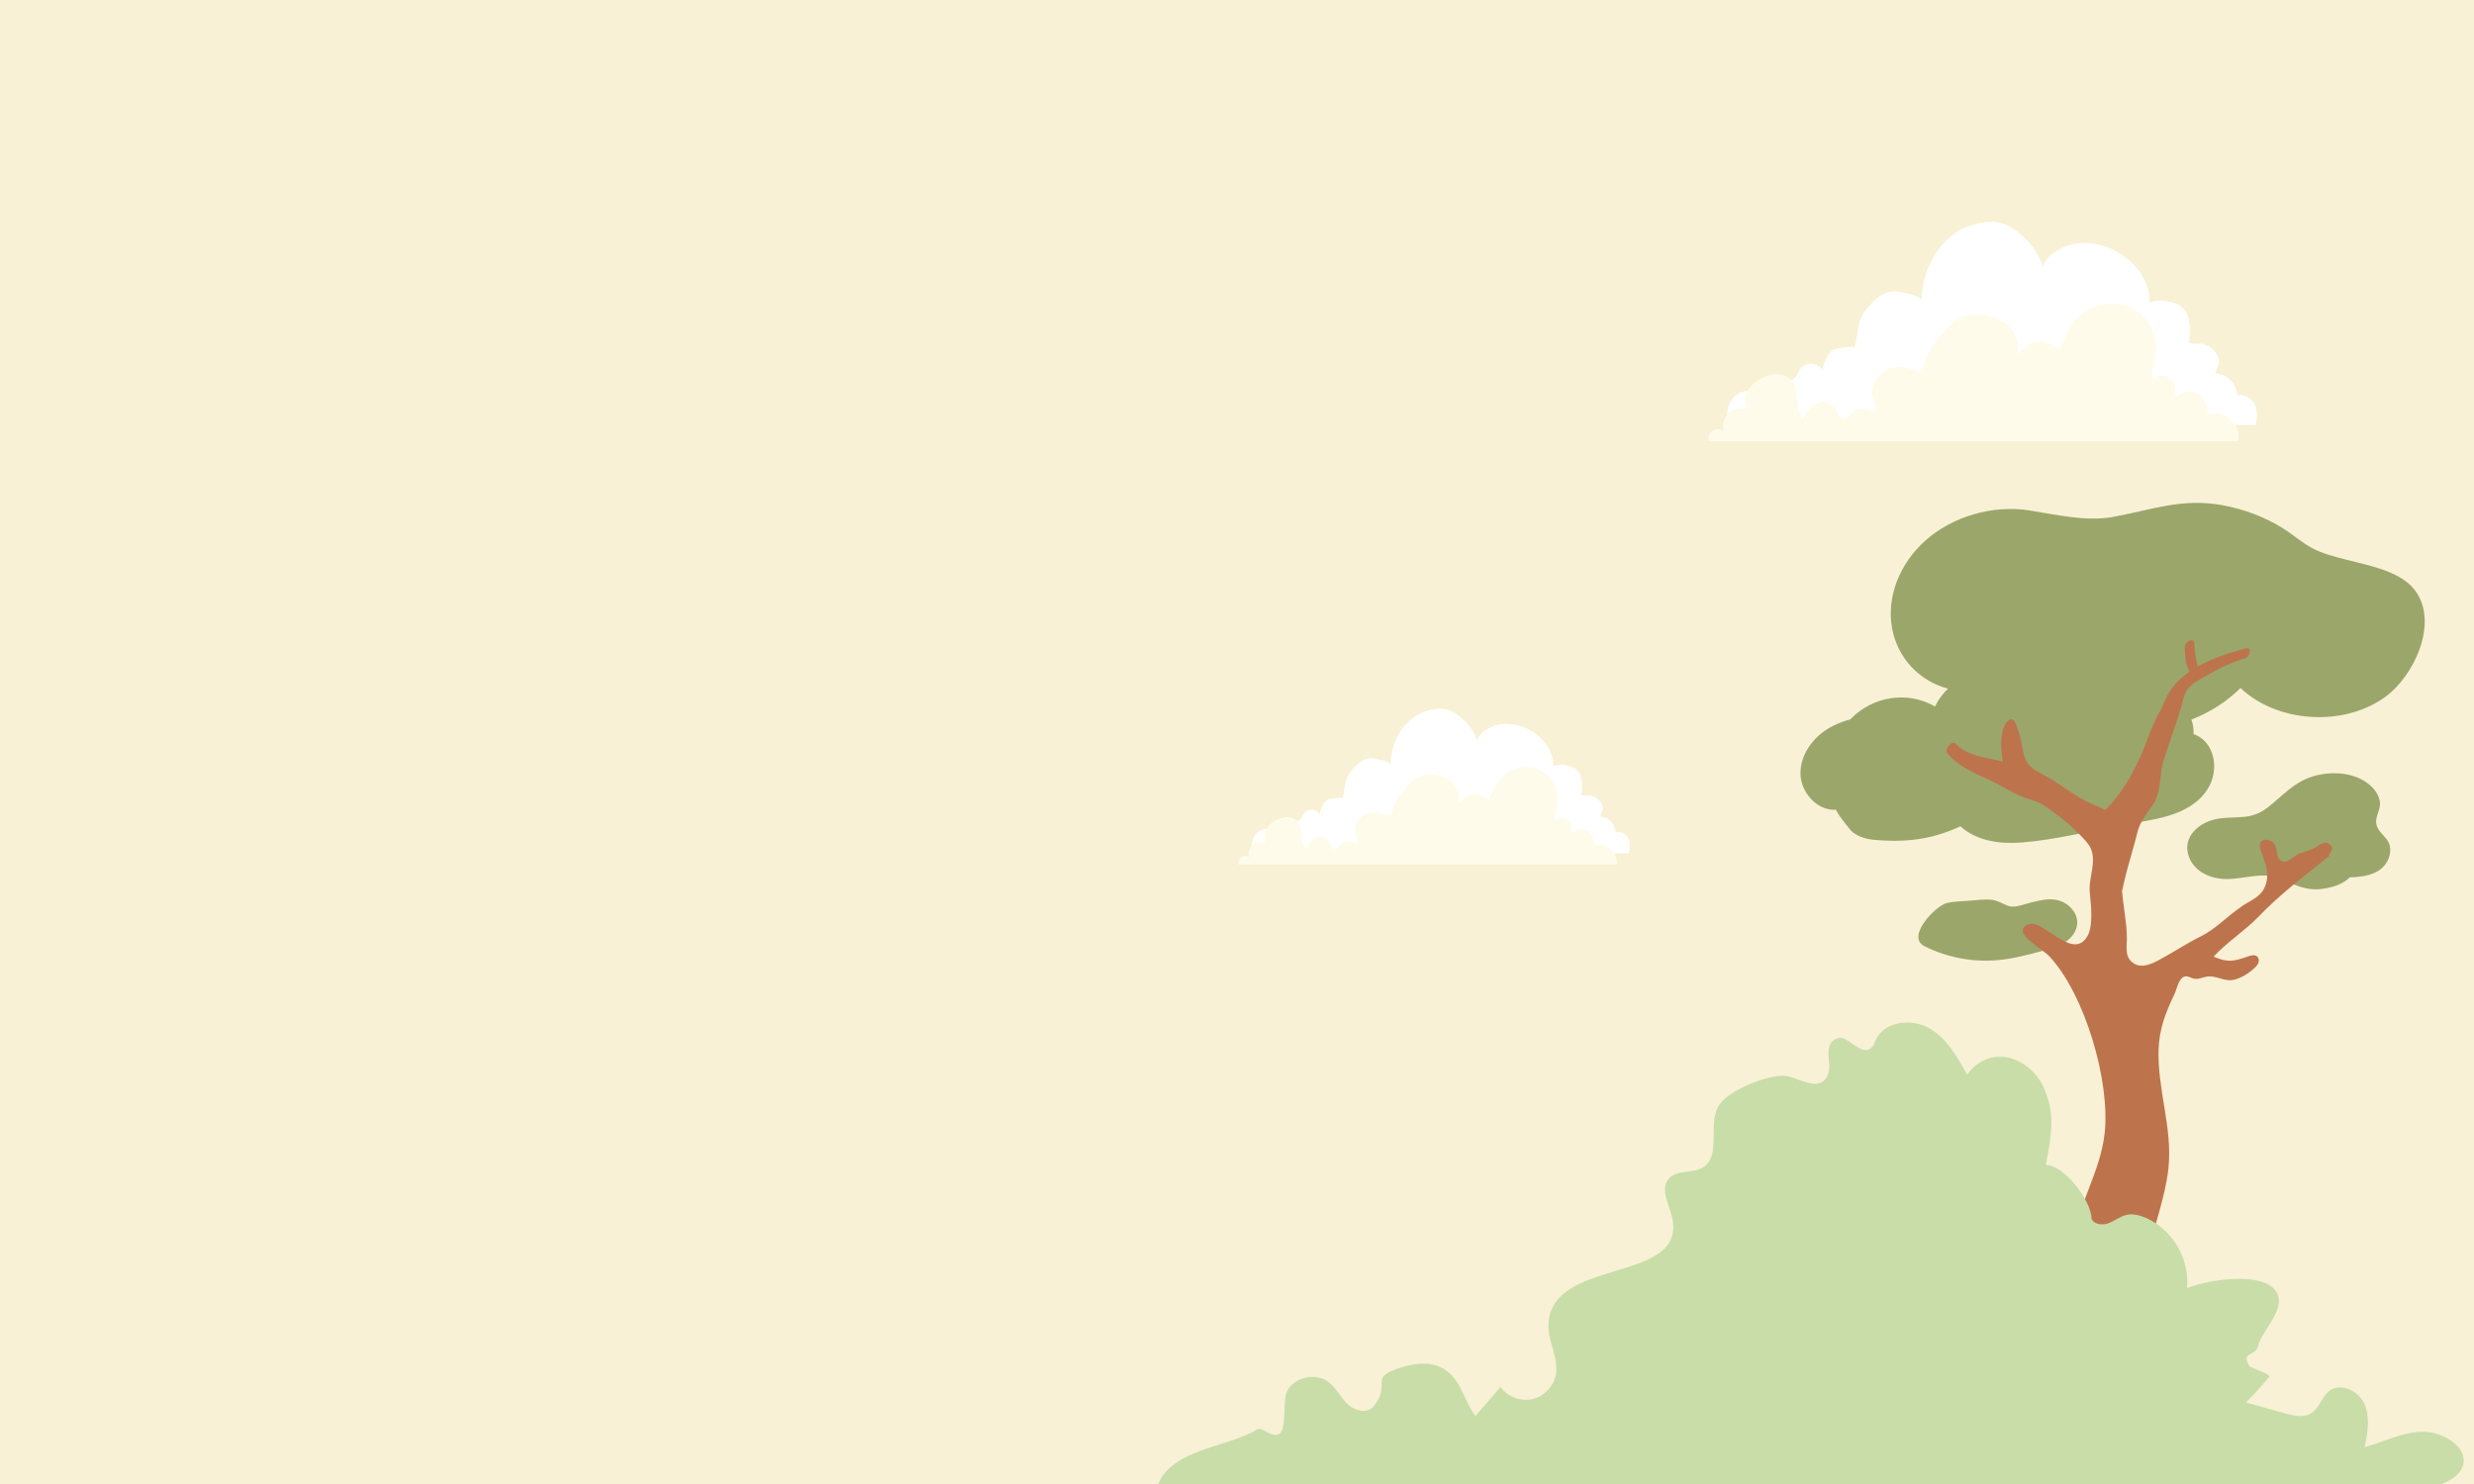 <svg xmlns="http://www.w3.org/2000/svg" xmlns:xlink="http://www.w3.org/1999/xlink" width="2000" zoomAndPan="magnify" viewBox="0 0 1500 900" height="1200" preserveAspectRatio="xMidYMid meet" version="1.0"><defs><clipPath id="77bc649987"><path d="M 1036 134 L 1369 134 L 1369 267.41 L 1036 267.41 Z M 1036 134 " clip-rule="nonzero"/></clipPath><clipPath id="a1de561699"><path d="M 1036 184 L 1358 184 L 1358 267.41 L 1036 267.41 Z M 1036 184 " clip-rule="nonzero"/></clipPath><clipPath id="1c0dc409e8"><path d="M 750 429 L 989 429 L 989 524.375 L 750 524.375 Z M 750 429 " clip-rule="nonzero"/></clipPath><clipPath id="f1417d6639"><path d="M 750 465 L 981 465 L 981 524.375 L 750 524.375 Z M 750 465 " clip-rule="nonzero"/></clipPath><clipPath id="bbfe6bddac"><path d="M 1180 388 L 1414 388 L 1414 823.762 L 1180 823.762 Z M 1180 388 " clip-rule="nonzero"/></clipPath></defs><rect x="-150" width="1800" fill="#ffffff" y="-90" height="1080" fill-opacity="1"/><rect x="-150" width="1800" fill="#ffffff" y="-90" height="1080" fill-opacity="1"/><rect x="-150" width="1800" fill="#f8f1d5" y="-90" height="1080" fill-opacity="1"/><g clip-path="url(#77bc649987)"><path fill="#fffbea" d="M 1365.512 243.004 C 1363.371 240.594 1359.996 239.348 1356.809 239.797 C 1356.648 239.82 1356.484 239.844 1356.328 239.879 C 1356.133 236.547 1354.82 233.301 1352.512 230.793 C 1349.914 227.969 1346.523 226.637 1342.965 226.504 C 1343.758 223.383 1346.203 220.719 1344.988 217.074 C 1343.344 212.105 1338.352 208.453 1333.129 208.391 C 1331.484 208.375 1329.82 208.672 1328.203 208.348 C 1326.594 208.02 1327.441 205.801 1327.516 204.152 C 1327.77 198.363 1327.824 191.938 1324.016 187.57 C 1321.73 184.941 1318.34 183.496 1314.914 182.914 C 1311.941 182.414 1308.504 182.18 1305.523 182.934 C 1304.762 183.117 1304.031 183.371 1303.348 183.703 C 1303.367 182.676 1303.328 181.664 1303.238 180.66 C 1301.379 159.348 1275.973 142.973 1255.445 148.465 C 1250.613 149.754 1237.137 156.109 1239.34 163.559 C 1235.957 152.141 1227.449 142.203 1217.008 136.648 C 1209.043 132.418 1195.828 135.367 1188.418 139.582 C 1173.66 147.98 1165.336 165.367 1165.133 182.363 C 1165.133 179.316 1152.359 177.125 1150.164 176.848 C 1142.156 175.836 1135.664 182.438 1130.914 188.578 C 1125.441 195.664 1127.051 203.328 1124.242 211.172 C 1124.57 209.395 1112.703 211.41 1111.539 212.203 C 1107.621 214.887 1106.039 220.109 1104.84 224.465 C 1102.629 220.277 1096.184 219.387 1092.746 222.492 C 1092.484 222.715 1092.242 222.973 1092.023 223.254 C 1090.973 224.574 1090.383 226.191 1089.438 227.59 C 1088.578 228.863 1087.473 229.879 1086.234 230.742 C 1086.199 230.703 1086.172 230.66 1086.137 230.621 C 1081.664 225.582 1073.383 226.469 1067.492 229.738 C 1064.348 231.48 1061.422 234.195 1059.699 237.324 C 1058.281 237.262 1056.855 237.473 1055.547 238.004 C 1050.539 240.039 1047.59 245.305 1047.227 250.578 C 1047.203 250.949 1047.199 251.316 1047.199 251.688 C 1044.941 254.453 1043.934 258.27 1045.32 261.598 C 1044.344 260.762 1043.07 260.332 1041.789 260.309 C 1040.156 260.273 1038.504 260.883 1037.402 262.098 C 1036.129 263.508 1035.738 265.586 1036.199 267.426 L 1356.898 267.426 C 1357.238 266.375 1357.277 265.23 1357.184 264.121 C 1356.996 261.84 1356.227 259.645 1355.043 257.691 L 1367.512 257.691 C 1368.785 252.539 1368.945 246.855 1365.512 243.004 Z M 1365.512 243.004 " fill-opacity="1" fill-rule="nonzero"/></g><path fill="#ffffff" d="M 1367.512 257.691 L 1048.844 257.691 C 1047.824 256.098 1047.277 254.164 1047.203 252.258 C 1047.184 251.699 1047.191 251.137 1047.227 250.578 C 1047.586 245.305 1050.539 240.039 1055.547 238.004 C 1057.973 237.016 1060.812 237.109 1063.254 238.059 C 1065.957 239.109 1068.172 241.227 1068.773 244.078 C 1069.379 239.539 1073.805 236.59 1077.992 234.762 C 1082.184 232.938 1086.871 231.379 1089.438 227.59 C 1090.383 226.191 1090.973 224.574 1092.023 223.254 C 1092.242 222.973 1092.484 222.715 1092.746 222.492 C 1096.184 219.387 1102.629 220.277 1104.84 224.465 C 1106.039 220.109 1107.621 214.887 1111.539 212.203 C 1112.703 211.41 1124.57 209.395 1124.242 211.172 C 1127.051 203.328 1125.441 195.664 1130.914 188.578 C 1135.664 182.438 1142.156 175.836 1150.164 176.848 C 1152.359 177.125 1165.133 179.316 1165.133 182.363 C 1165.336 165.367 1173.66 147.98 1188.418 139.582 C 1195.828 135.367 1209.043 132.418 1217.008 136.648 C 1227.449 142.203 1235.957 152.141 1239.34 163.559 C 1237.137 156.109 1250.613 149.754 1255.445 148.465 C 1275.973 142.973 1301.379 159.348 1303.238 180.66 C 1303.328 181.664 1303.367 182.676 1303.348 183.703 C 1304.031 183.371 1304.762 183.117 1305.523 182.934 C 1308.504 182.18 1311.941 182.414 1314.914 182.914 C 1318.34 183.496 1321.73 184.941 1324.016 187.57 C 1327.824 191.938 1327.77 198.363 1327.516 204.152 C 1327.441 205.801 1326.594 208.02 1328.203 208.352 C 1329.82 208.672 1331.484 208.375 1333.129 208.391 C 1338.352 208.453 1343.344 212.105 1344.988 217.074 C 1346.203 220.719 1343.758 223.383 1342.965 226.504 C 1346.527 226.637 1349.914 227.969 1352.512 230.793 C 1354.82 233.301 1356.133 236.547 1356.328 239.879 C 1356.484 239.844 1356.648 239.82 1356.809 239.797 C 1359.996 239.348 1363.371 240.594 1365.512 243.004 C 1368.945 246.855 1368.785 252.539 1367.512 257.691 Z M 1367.512 257.691 " fill-opacity="1" fill-rule="nonzero"/><g clip-path="url(#a1de561699)"><path fill="#fffbea" d="M 1356.898 267.426 L 1036.199 267.426 C 1035.738 265.586 1036.129 263.508 1037.402 262.098 C 1038.504 260.883 1040.156 260.273 1041.789 260.309 C 1043.07 260.332 1044.344 260.762 1045.32 261.598 C 1042.68 255.262 1048.715 247.156 1055.523 247.891 C 1056.289 247.969 1057.137 248.129 1057.812 247.793 C 1057.875 247.762 1057.93 247.73 1057.984 247.695 C 1058.684 247.238 1059.379 245.836 1058.539 245.836 C 1056.582 239.48 1061.684 232.961 1067.492 229.738 C 1073.383 226.469 1081.664 225.582 1086.137 230.621 C 1086.582 231.129 1086.973 231.66 1087.309 232.223 C 1091.008 238.418 1088.395 247.707 1092.848 253.688 C 1096.848 247.23 1103.453 239.805 1111.398 246.223 C 1113.629 248.023 1113.652 251.273 1115.5 252.984 C 1119.254 256.453 1121.168 250.484 1125.023 248.684 C 1128.883 246.883 1133.09 248.387 1136.855 249.852 C 1137.734 246.301 1135.613 242.758 1135.082 239.137 C 1134.113 232.484 1139.02 225.871 1145.348 223.629 C 1149.789 222.051 1154.465 222.441 1158.91 223.781 C 1164.004 225.312 1165.234 227.469 1166.645 221.109 C 1168.301 213.621 1173.305 207.379 1178.371 201.625 C 1181.777 197.758 1185.453 193.863 1190.25 191.973 C 1192.926 190.926 1195.828 190.559 1198.703 190.547 C 1205.578 190.527 1212.648 192.672 1217.617 197.434 C 1222.633 202.254 1224.016 208.566 1223.34 215.246 C 1228.188 209.242 1231.789 206.445 1239.742 207.336 C 1240.777 207.453 1248.738 211.809 1248.586 212.145 C 1253.414 201.051 1257.789 190.605 1269.914 186.051 C 1279.152 182.578 1290.039 183.691 1297.66 190.266 C 1297.707 190.309 1297.758 190.344 1297.801 190.395 C 1298.609 191.102 1299.379 191.859 1300.086 192.664 C 1305.93 199.262 1308.387 208.777 1306.516 217.441 C 1305.594 221.688 1303.754 226.25 1305.633 230.172 C 1309.238 225.676 1317.992 228.184 1318.688 233.906 C 1318.969 236.23 1318.242 238.934 1319.801 240.676 C 1322.992 237.273 1328.512 236.359 1332.625 238.551 C 1336.68 240.719 1336.973 243.988 1338.27 247.836 C 1339.016 250.047 1337.785 250.156 1338.898 250.723 C 1339.125 250.836 1339.441 250.969 1339.887 251.141 C 1340.812 251.488 1343.727 250.18 1345.184 250.484 C 1351.523 251.828 1356.648 257.652 1357.184 264.121 C 1357.277 265.23 1357.238 266.375 1356.898 267.426 Z M 1356.898 267.426 " fill-opacity="1" fill-rule="nonzero"/></g><g clip-path="url(#1c0dc409e8)"><path fill="#fffbea" d="M 986.09 507.016 C 984.562 505.305 982.152 504.418 979.879 504.738 C 979.766 504.754 979.648 504.773 979.535 504.797 C 979.395 502.426 978.461 500.121 976.812 498.336 C 974.961 496.328 972.543 495.379 970 495.285 C 970.566 493.066 972.312 491.172 971.445 488.578 C 970.27 485.047 966.711 482.449 962.98 482.406 C 961.809 482.395 960.621 482.605 959.469 482.375 C 958.32 482.141 958.922 480.562 958.977 479.391 C 959.16 475.273 959.199 470.703 956.48 467.598 C 954.848 465.73 952.43 464.703 949.984 464.289 C 947.863 463.934 945.41 463.766 943.281 464.301 C 942.738 464.434 942.219 464.613 941.73 464.848 C 941.742 464.117 941.719 463.398 941.652 462.688 C 940.324 447.531 922.195 435.887 907.547 439.789 C 904.098 440.707 894.48 445.227 896.055 450.523 C 893.641 442.406 887.57 435.336 880.121 431.391 C 874.434 428.379 865.008 430.477 859.719 433.473 C 849.188 439.445 843.246 451.809 843.102 463.898 C 843.102 461.73 833.984 460.172 832.422 459.977 C 826.703 459.254 822.074 463.949 818.684 468.316 C 814.777 473.355 815.926 478.805 813.922 484.383 C 814.156 483.117 805.688 484.551 804.859 485.117 C 802.062 487.023 800.934 490.738 800.078 493.836 C 798.5 490.859 793.902 490.227 791.449 492.43 C 791.262 492.594 791.086 492.773 790.93 492.973 C 790.184 493.914 789.762 495.062 789.086 496.059 C 788.473 496.961 787.684 497.684 786.801 498.297 C 786.777 498.27 786.758 498.242 786.73 498.215 C 783.539 494.629 777.629 495.262 773.426 497.582 C 771.184 498.824 769.098 500.754 767.867 502.98 C 766.855 502.938 765.836 503.086 764.902 503.465 C 761.328 504.91 759.223 508.656 758.965 512.402 C 758.949 512.668 758.945 512.93 758.945 513.191 C 757.336 515.16 756.613 517.875 757.605 520.242 C 756.906 519.645 756 519.34 755.086 519.324 C 753.918 519.297 752.742 519.73 751.953 520.598 C 751.043 521.602 750.766 523.078 751.098 524.383 L 979.941 524.383 C 980.188 523.637 980.215 522.824 980.148 522.035 C 980.012 520.414 979.465 518.852 978.621 517.465 L 987.516 517.465 C 988.426 513.797 988.539 509.758 986.09 507.016 Z M 986.09 507.016 " fill-opacity="1" fill-rule="nonzero"/></g><path fill="#ffffff" d="M 987.516 517.465 L 760.117 517.465 C 759.395 516.332 759 514.953 758.949 513.598 C 758.938 513.203 758.941 512.805 758.965 512.402 C 759.223 508.656 761.328 504.91 764.902 503.465 C 766.633 502.762 768.66 502.824 770.402 503.504 C 772.332 504.25 773.91 505.754 774.34 507.781 C 774.773 504.555 777.93 502.457 780.918 501.156 C 783.91 499.859 787.254 498.75 789.086 496.059 C 789.762 495.062 790.184 493.914 790.93 492.973 C 791.086 492.773 791.262 492.594 791.449 492.43 C 793.902 490.227 798.5 490.859 800.078 493.836 C 800.934 490.738 802.062 487.023 804.855 485.117 C 805.688 484.551 814.156 483.117 813.922 484.383 C 815.926 478.805 814.777 473.355 818.684 468.316 C 822.074 463.949 826.703 459.254 832.418 459.977 C 833.984 460.172 843.102 461.73 843.102 463.898 C 843.246 451.809 849.188 439.445 859.719 433.473 C 865.008 430.477 874.434 428.379 880.121 431.391 C 887.57 435.336 893.645 442.406 896.055 450.523 C 894.48 445.227 904.098 440.707 907.547 439.789 C 922.195 435.887 940.324 447.531 941.652 462.688 C 941.719 463.398 941.742 464.117 941.73 464.848 C 942.219 464.613 942.738 464.434 943.281 464.301 C 945.41 463.766 947.863 463.934 949.984 464.289 C 952.43 464.699 954.848 465.73 956.48 467.598 C 959.199 470.703 959.16 475.273 958.977 479.391 C 958.922 480.562 958.32 482.141 959.469 482.375 C 960.621 482.605 961.809 482.395 962.98 482.406 C 966.711 482.449 970.27 485.047 971.445 488.578 C 972.312 491.172 970.566 493.066 970 495.285 C 972.543 495.379 974.961 496.328 976.812 498.336 C 978.461 500.121 979.395 502.426 979.535 504.797 C 979.648 504.773 979.766 504.754 979.879 504.738 C 982.152 504.418 984.562 505.305 986.09 507.016 C 988.539 509.758 988.426 513.797 987.516 517.465 Z M 987.516 517.465 " fill-opacity="1" fill-rule="nonzero"/><g clip-path="url(#f1417d6639)"><path fill="#fffbea" d="M 979.941 524.383 L 751.098 524.383 C 750.766 523.078 751.043 521.602 751.953 520.598 C 752.742 519.734 753.918 519.297 755.086 519.324 C 756 519.34 756.906 519.645 757.605 520.242 C 755.719 515.734 760.027 509.973 764.887 510.492 C 765.434 510.551 766.039 510.664 766.52 510.426 C 766.562 510.402 766.602 510.379 766.641 510.355 C 767.141 510.027 767.637 509.035 767.039 509.035 C 765.641 504.512 769.281 499.879 773.426 497.582 C 777.629 495.262 783.539 494.629 786.73 498.215 C 787.051 498.574 787.328 498.953 787.566 499.352 C 790.207 503.758 788.34 510.363 791.52 514.617 C 794.375 510.023 799.09 504.742 804.758 509.309 C 806.348 510.59 806.367 512.898 807.684 514.117 C 810.363 516.582 811.727 512.34 814.48 511.059 C 817.234 509.777 820.234 510.844 822.926 511.887 C 823.551 509.363 822.035 506.844 821.656 504.27 C 820.965 499.539 824.469 494.836 828.984 493.238 C 832.152 492.121 835.488 492.398 838.66 493.348 C 842.297 494.438 843.176 495.973 844.18 491.449 C 845.363 486.125 848.934 481.688 852.547 477.594 C 854.98 474.844 857.602 472.074 861.023 470.73 C 862.934 469.984 865.004 469.723 867.059 469.715 C 871.965 469.703 877.008 471.227 880.555 474.613 C 884.133 478.043 885.121 482.527 884.637 487.281 C 888.098 483.012 890.668 481.02 896.344 481.656 C 897.082 481.738 902.762 484.836 902.652 485.074 C 906.098 477.188 909.223 469.758 917.871 466.52 C 924.465 464.051 932.234 464.84 937.672 469.516 C 937.707 469.547 937.742 469.57 937.77 469.605 C 938.348 470.109 938.898 470.648 939.402 471.223 C 943.574 475.914 945.324 482.68 943.992 488.84 C 943.332 491.859 942.02 495.105 943.359 497.891 C 945.934 494.695 952.18 496.48 952.676 500.551 C 952.875 502.203 952.359 504.125 953.473 505.363 C 955.746 502.945 959.688 502.293 962.625 503.852 C 965.516 505.395 965.727 507.719 966.652 510.453 C 967.184 512.027 966.305 512.105 967.098 512.508 C 967.262 512.586 967.488 512.684 967.805 512.805 C 968.465 513.051 970.543 512.121 971.582 512.34 C 976.105 513.297 979.766 517.434 980.148 522.035 C 980.215 522.824 980.188 523.637 979.941 524.383 Z M 979.941 524.383 " fill-opacity="1" fill-rule="nonzero"/></g><path fill="#9ba66b" d="M 1447.172 509.145 C 1449.652 512.375 1449.648 516.793 1448.297 520.434 C 1444.711 530.023 1434.094 531.863 1424.621 532.086 C 1420.68 536.273 1414.109 538.137 1408.449 539.008 C 1401.715 540.031 1395.77 538.625 1389.695 535.895 C 1383.098 532.922 1377.598 530.535 1370.113 531.004 C 1363.273 531.43 1356.559 533.176 1349.676 533.109 C 1339.387 533.008 1329.035 527.883 1326.562 517.652 C 1324.191 507.824 1332.012 500.117 1341.277 497.355 C 1347.172 495.602 1353.32 495.941 1359.402 495.523 C 1365.547 495.105 1370.434 493.266 1375.168 489.523 C 1384.059 482.508 1390.926 474.305 1402.328 470.836 C 1412.324 467.793 1424.828 468.145 1433.777 473.844 C 1438.105 476.598 1441.93 480.734 1442.875 485.754 C 1443.797 490.633 1440.137 494.648 1440.723 499.324 C 1441.254 503.52 1444.75 505.992 1447.172 509.145 Z M 1249.117 546.387 C 1243.324 544.414 1238.023 545.867 1232.301 547.113 C 1228.43 547.957 1222.066 550.723 1218.219 549.566 C 1214.258 548.367 1211.469 546.004 1207.09 545.633 C 1202.848 545.27 1198.457 545.949 1194.227 546.27 C 1189.656 546.617 1184.812 546.598 1180.34 547.672 C 1173.684 549.27 1155.281 568.051 1166.863 573.863 C 1180.637 580.766 1196.344 583.703 1211.656 582.25 C 1220.926 581.371 1229.965 578.934 1238.953 576.508 C 1243.418 575.305 1247.961 574.066 1251.859 571.578 C 1255.758 569.09 1258.988 565.109 1259.406 560.5 C 1259.98 554.246 1255.059 548.406 1249.117 546.387 Z M 1329.98 445.227 C 1330.094 442.094 1329.605 439.148 1328.656 436.395 C 1339.945 432.02 1350.227 425.457 1358.438 417.254 C 1380.5 438.27 1420.672 441.062 1445.992 422.789 C 1463.738 409.996 1478.293 378.34 1464.898 358.945 C 1460.715 352.895 1454.082 349.012 1446.441 346.125 C 1431.984 340.66 1413.922 338.773 1402.074 332.535 C 1395.656 329.152 1390.352 324.285 1384.266 320.461 C 1373.383 313.637 1360.656 308.832 1347.684 306.43 C 1322.746 301.82 1304.438 309.32 1280.746 313.566 C 1264.512 316.48 1245.832 311.945 1230.598 309.574 C 1207.949 306.055 1183.754 313.273 1167.434 327.785 C 1152.027 341.488 1143.578 361.746 1147.23 381.23 C 1150.426 398.281 1162.711 412.684 1181.098 417.652 C 1177.828 420.754 1175.133 424.398 1173.207 428.461 C 1156.703 418.895 1135.438 422.07 1121.816 436.309 C 1117.234 437.52 1112.82 439.238 1108.734 441.668 C 1098.926 447.504 1091.336 458.09 1091.656 469.508 C 1091.977 480.926 1102.016 491.965 1113.391 491.062 C 1112.156 491.16 1121.934 503.773 1123.254 504.727 C 1129.434 509.195 1135.215 509.363 1142.418 509.758 C 1158.691 510.652 1173.727 508.16 1188.625 501.098 C 1198.625 510.234 1212.863 511.996 1226.227 510.902 C 1246.371 509.242 1266.434 504.152 1286.266 500.434 C 1304.125 497.078 1327.008 495.723 1338.152 479.078 C 1345.977 467.398 1343.059 449.715 1329.98 445.227 Z M 1329.98 445.227 " fill-opacity="1" fill-rule="nonzero"/><g clip-path="url(#bbfe6bddac)"><path fill="#bd744d" d="M 1406.266 512.43 C 1405.633 512.832 1405.004 513.262 1404.375 513.629 C 1400.844 515.699 1398.066 516.328 1394.336 517.559 C 1390.633 518.789 1386.285 524.895 1382.477 521.637 C 1379.715 519.27 1381.094 514.148 1378.707 511.441 C 1376.363 508.797 1370.477 507.902 1370.129 512.715 C 1370.055 513.762 1370.402 514.793 1370.75 515.789 C 1373.477 523.645 1376.719 530.398 1372.891 538.512 C 1369.93 544.781 1363.062 546.527 1358.016 550.527 C 1350.051 556.043 1342.973 563.668 1334.32 567.922 C 1325.469 572.273 1317.211 577.875 1308.438 582.512 C 1304.066 584.82 1298.738 587.012 1294.395 584.656 C 1287.785 581.07 1289.602 574.422 1289.535 568.48 C 1289.426 559.188 1287.336 549.637 1286.617 540.344 C 1287.48 536.391 1288.375 532.445 1289.41 528.527 C 1291.461 520.773 1293.891 512.945 1295.789 505.301 C 1297.535 498.273 1300.871 494.543 1305.02 488.551 C 1310.852 480.129 1308.949 470.645 1311.738 461.555 C 1315.047 450.766 1319.047 440.191 1322.328 429.387 C 1323.367 425.961 1323.918 421.703 1325.859 418.645 C 1328.285 414.828 1333.426 412.281 1337.199 410.055 C 1344.832 405.547 1352.867 401.727 1361.348 399.145 C 1364.316 398.242 1365.59 392.125 1361.512 393.23 C 1352.039 395.805 1341.547 399.055 1332.465 404.195 C 1331.527 399.652 1330.434 395.203 1330.441 390.461 C 1330.453 386.195 1324.668 388.953 1324.672 392.184 C 1324.684 397.277 1325.109 402.797 1327.41 407.379 C 1323.93 409.812 1320.758 412.605 1318.082 415.844 C 1314.688 419.957 1312.391 424.918 1310.387 429.984 C 1304.551 439.223 1301.727 450.309 1297.152 460.145 C 1291.898 471.445 1285.418 482.562 1276.359 491.25 C 1273.062 489.434 1269.375 488.105 1266.219 486.586 C 1256.883 482.098 1248.98 475.312 1239.945 470.441 C 1233.051 466.723 1228.555 464.812 1226.816 456.254 C 1226.398 454.195 1223.055 434.934 1219.266 436.176 C 1212.359 438.461 1212.582 453.883 1214.379 461.898 C 1211.051 461.02 1207.668 460.363 1204.047 459.613 C 1197.535 458.27 1190.496 456.172 1185.902 451.125 C 1183.613 448.609 1178.609 454.281 1180.617 456.777 C 1188.449 466.516 1200.227 469.699 1210.922 475.418 C 1217.242 478.797 1223.332 482.605 1230.25 484.676 C 1233.227 485.566 1235.809 486.508 1238.449 487.875 C 1238.832 488.137 1239.219 488.402 1239.594 488.664 C 1248.965 495.129 1257.922 502.262 1265.352 510.938 C 1272.996 519.867 1266.039 531.273 1267.043 541.289 C 1267.734 548.227 1269.293 561.082 1265.75 567.477 C 1257.414 582.527 1241.09 560.172 1231.668 560.199 C 1229.25 560.203 1226.746 561.836 1226.348 564.223 C 1225.629 568.531 1239.488 576.688 1242.402 579.812 C 1264.285 603.258 1279.469 655.887 1276.074 687.219 C 1274.781 699.121 1270.473 710.457 1266.195 721.641 C 1254.527 752.184 1242.855 782.727 1231.184 813.266 C 1243.852 815.664 1255.961 821.117 1268.219 823.059 C 1273.25 823.855 1310.199 814.68 1310.066 814.516 C 1298.789 800.109 1298.41 779.879 1302.047 761.941 C 1305.68 744 1312.766 726.77 1314.727 708.57 C 1317.348 684.199 1307.973 660.746 1308.75 636.473 C 1309.145 624.148 1313.051 613.961 1318.328 603.062 C 1319.801 600.02 1320.789 593.5 1324.395 592.285 C 1326.559 591.559 1328.816 593.512 1330.926 593.645 C 1333.656 593.816 1335.879 592.523 1338.531 592.219 C 1343.352 591.668 1347.957 594.777 1352.648 594.453 C 1357.656 594.109 1363.289 590.402 1366.863 587.121 C 1367.855 586.211 1368.812 585.191 1369.277 583.93 C 1369.742 582.664 1369.605 581.094 1368.633 580.164 C 1367.211 578.805 1364.902 579.371 1363.043 580.023 C 1354.41 583.055 1350.543 583.926 1342.152 580.133 C 1350.316 571.297 1361.012 564.598 1369.445 555.832 C 1382.676 542.078 1397.219 531.203 1411.996 519.316 C 1411.996 516.754 1415.992 515.391 1412.641 512.238 C 1410.383 510.113 1408.301 511.137 1406.266 512.43 Z M 1406.266 512.43 " fill-opacity="1" fill-rule="nonzero"/></g><path fill="#c8dda8" d="M 1521.957 938.34 C 1524.605 931.133 1524.68 923.23 1519.672 916.855 C 1519.031 916.039 1474.105 901.953 1479.332 900.332 C 1500.926 892.941 1496.688 875.395 1476.93 869.453 C 1462.402 865.086 1446.98 874.25 1433.566 877.672 C 1435.562 869.957 1436.93 859.766 1433.891 852.098 C 1430.594 843.789 1419.402 838.109 1412.281 843.562 C 1407.656 847.105 1406.336 853.914 1401.418 857.047 C 1396.75 860.02 1390.645 858.625 1385.305 857.133 C 1377.441 854.938 1369.578 852.738 1361.711 850.543 C 1366.641 845.574 1371.359 840.402 1375.855 835.047 C 1377.195 833.453 1364.512 829.453 1364.023 828.703 C 1358.031 819.465 1367.668 822.863 1369.137 816.246 C 1371.176 807.031 1385.992 794.301 1380.492 784.086 C 1372.906 770.004 1337.137 776.609 1325.953 781.184 C 1327.875 763.574 1317.074 745.332 1300.648 738.441 C 1297.102 736.953 1293.168 735.949 1289.406 736.777 C 1285.504 737.637 1282.293 740.344 1278.566 741.773 C 1274.84 743.207 1269.656 742.734 1268.094 739.078 C 1268.094 728.035 1251.02 706.297 1240.402 706.52 C 1243.406 689.652 1246.445 677.113 1239.648 660.73 C 1231.883 641.992 1207.605 631.832 1192.629 651.715 C 1186.715 640.922 1180.281 629.582 1169.527 623.504 C 1158.777 617.426 1142.441 619.387 1137.371 630.598 C 1136.633 632.23 1136.117 634.047 1134.805 635.27 C 1128.129 641.488 1120.418 626.887 1113.684 629.809 C 1102.871 634.508 1114.277 648.969 1105.305 655.828 C 1099.078 660.59 1087.867 652.277 1080.922 652.398 C 1070.246 652.586 1049.535 660.688 1042.902 669.398 C 1034.5 680.434 1044.344 700.727 1032.496 708.004 C 1026.258 711.84 1016.859 709.262 1011.93 714.66 C 1005.938 721.223 1012.645 731.176 1014.145 739.91 C 1020.754 778.504 940.633 762.535 938.855 803.047 C 938.398 813.523 945.281 823.668 943.27 833.965 C 941.887 841.035 935.988 847.027 928.902 848.555 C 921.812 850.078 913.945 847.055 909.742 841.184 C 904.688 847.051 899.637 852.918 894.582 858.785 C 890.5 853.473 888.234 847.039 885.105 841.125 C 877.684 827.102 865.719 824.668 851.078 828.887 C 827.934 835.562 844.652 838.992 832.551 853.164 C 828.703 857.672 821.012 855.504 816.805 851.324 C 812.598 847.141 809.984 841.426 805.172 837.949 C 797.434 832.355 784.992 835.18 780.461 843.551 C 778.672 846.863 778.996 854.547 778.52 860.781 C 778.211 864.875 777.555 868.344 775.734 869.535 C 771.309 872.43 765.156 865.184 762.523 866.789 C 745.703 877.051 717.246 878.07 704.91 895.066 C 700.109 901.68 700.098 912.438 707.051 916.773 C 692.715 907.832 657.203 922.961 658.062 938.34 Z M 1521.957 938.34 " fill-opacity="1" fill-rule="nonzero"/></svg>